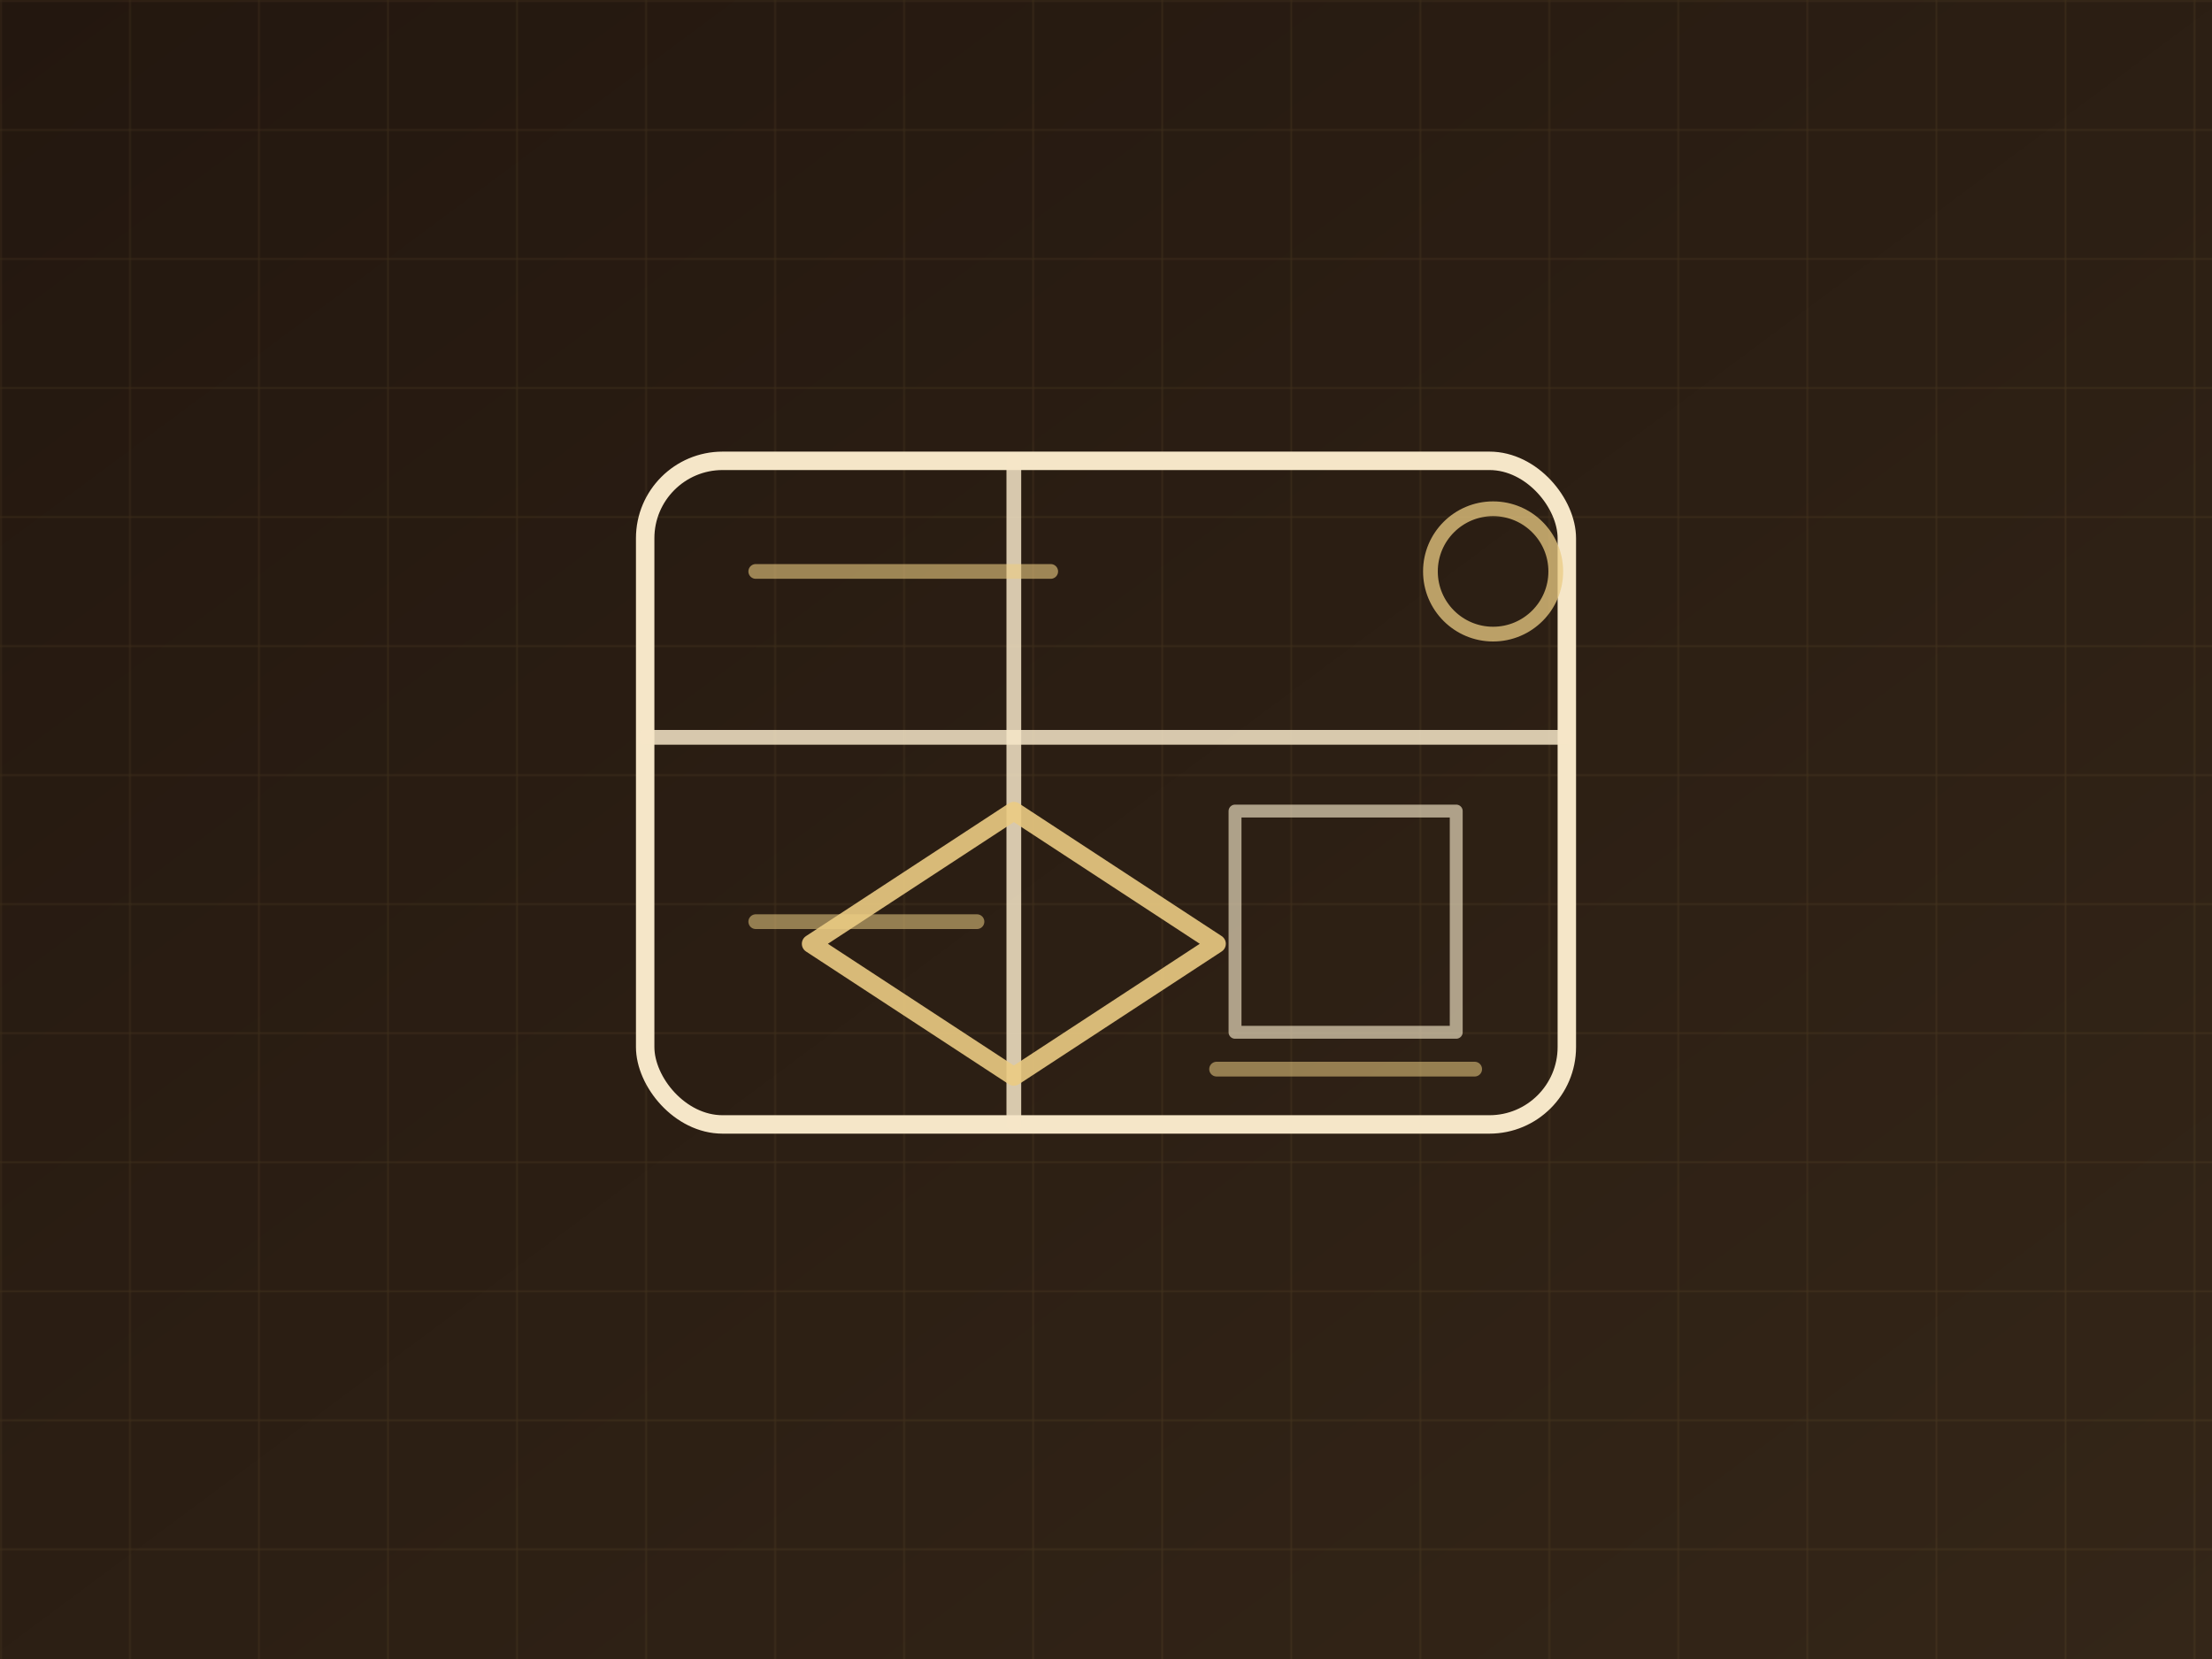 <svg xmlns="http://www.w3.org/2000/svg" viewBox="0 0 1200 900" preserveAspectRatio="xMidYMid slice" role="img" aria-label="Tyylitelty arkkitehtipiirustusta muistuttava tausta">
  <defs>
    <linearGradient id="arkkitehtiBase" x1="0%" y1="0%" x2="100%" y2="100%">
      <stop offset="0%" stop-color="#23170F" />
      <stop offset="100%" stop-color="#342618" />
    </linearGradient>
    <pattern id="arkkitehtiBlueprint" width="70" height="70" patternUnits="userSpaceOnUse">
      <path d="M70 0H0v70" fill="none" stroke="#C7A15A" stroke-opacity="0.12" stroke-width="1.5" />
    </pattern>
  </defs>
  <rect width="1200" height="900" fill="url(#arkkitehtiBase)" />
  <rect width="1200" height="900" fill="url(#arkkitehtiBlueprint)" />
  <g transform="translate(600 460)" fill="none" stroke-linecap="round" stroke-linejoin="round">
    <rect x="-250" y="-210" width="500" height="360" rx="42" stroke="#F5E6C8" stroke-width="10" />
    <path d="M-250 -60H250" stroke="#F5E6C8" stroke-width="8" opacity="0.85" />
    <path d="M-50 -210v360" stroke="#F5E6C8" stroke-width="8" opacity="0.85" />
    <path d="M-50 -20l110 72-110 72-110-72 110-72z" stroke="#EBCB83" stroke-width="10" opacity="0.9" />
    <circle cx="210" cy="-150" r="34" stroke="#EBCB83" stroke-width="8" opacity="0.75" />
    <path d="M-190 -150h160" stroke="#EBCB83" stroke-width="8" opacity="0.6" />
    <path d="M-190 40h120" stroke="#EBCB83" stroke-width="8" opacity="0.55" />
    <path d="M60 120h140" stroke="#EBCB83" stroke-width="8" opacity="0.55" />
    <rect x="70" y="-20" width="120" height="120" stroke="#F5E6C8" stroke-width="7" opacity="0.65" />
  </g>
</svg>
